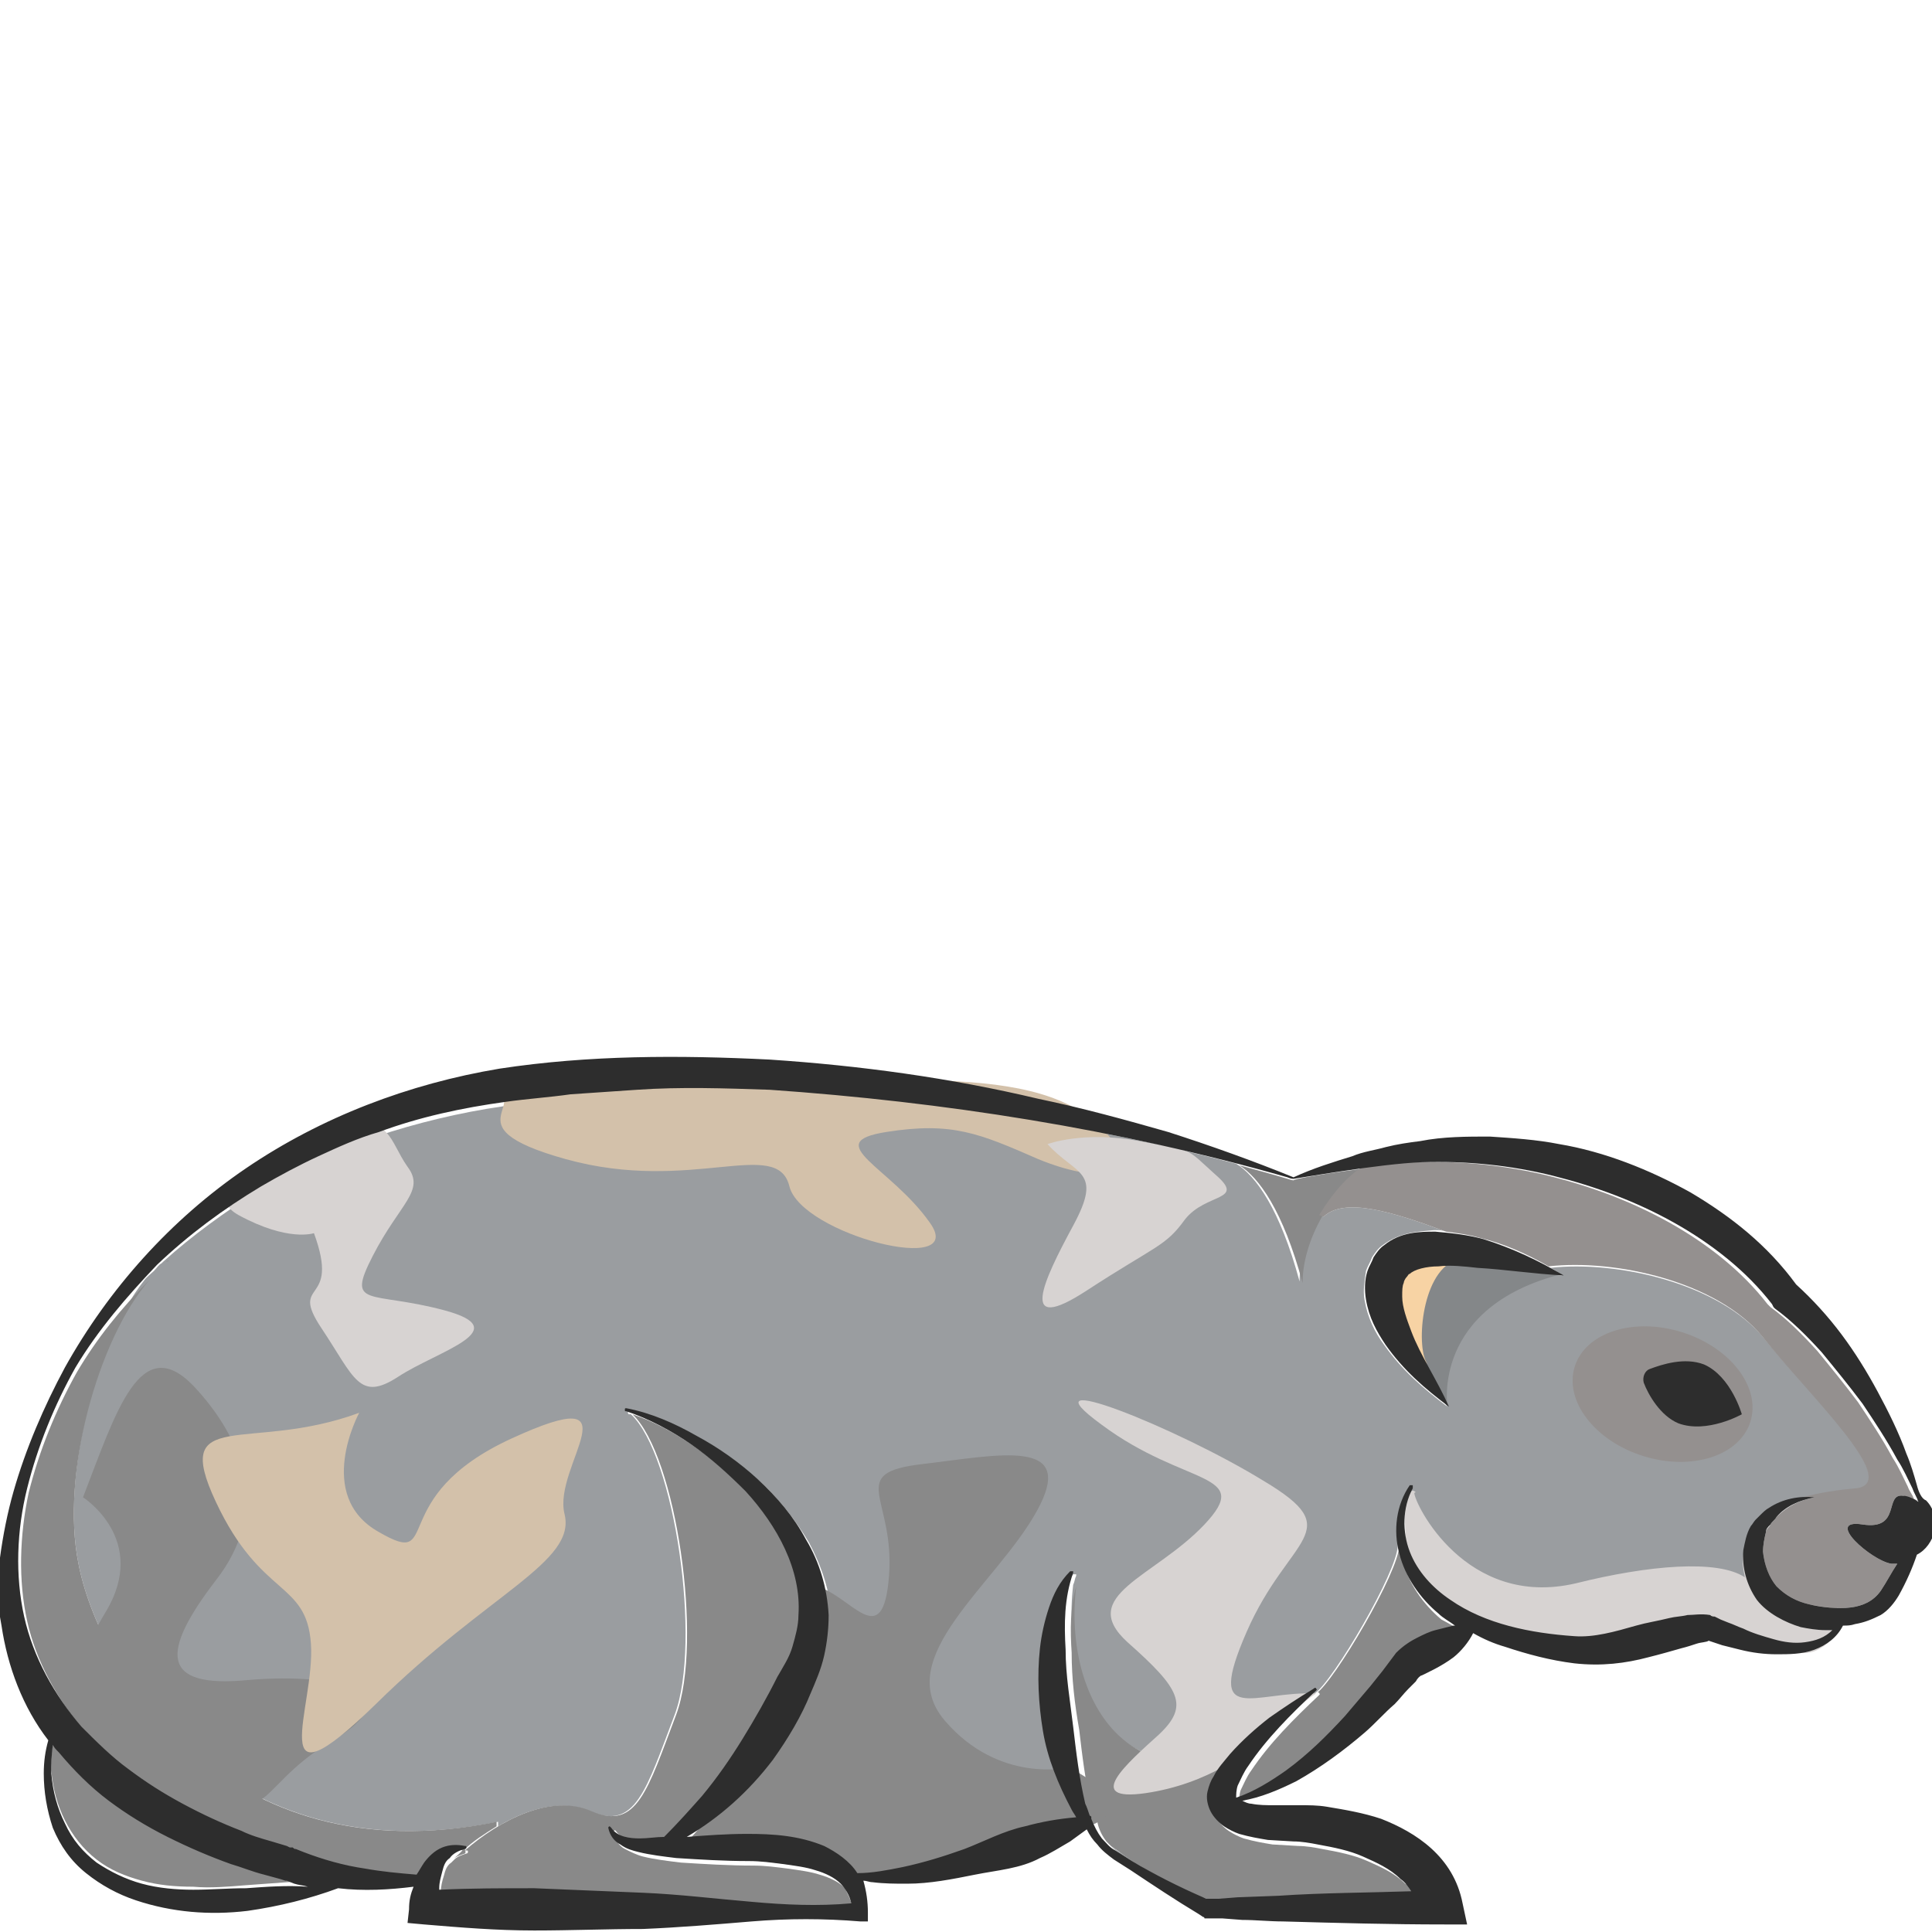 <?xml version="1.0" encoding="utf-8"?>
<!-- Generator: Adobe Illustrator 24.1.2, SVG Export Plug-In . SVG Version: 6.00 Build 0)  -->
<svg version="1.1" id="Layer_1" xmlns="http://www.w3.org/2000/svg" xmlns:xlink="http://www.w3.org/1999/xlink" x="0px" y="0px"
	 viewBox="0 0 128 128" style="enable-background:new 0 0 128 128;" xml:space="preserve">
<style type="text/css">
	.st0{fill:#D7D3D2;}
	.st1{fill:#EAE4D6;}
	.st2{fill:#9A9DA0;}
	.st3{fill:#898989;}
	.st4{fill:#848789;}
	.st5{fill:#F7D3A4;}
	.st6{fill:#2D2D2D;}
	.st7{fill:#94908F;}
	.st8{fill:#D3C1AA;}
</style>
<g>
	<path class="st0" d="M92.8,98.1c1.9-0.6,3.3-0.2,5,2.9c1.7,3.1,6,3.7,9.1,2.8c3.1-0.9,9.6-2.7,11.1-1s4.4,4.4,4.4,4.4
		s-1.1,2.1-2.6,2.3s-5.9-1.2-7.1-1.7c-1.7,0.9-12.8,1.1-14.3,0.3c-1.5-0.9-5.4-4.5-5.3-5.8S92.8,98.1,92.8,98.1z"/>
	<path class="st1" d="M19,124.4C19,124.4,19,124.4,19,124.4C19,124.4,19,124.4,19,124.4z"/>
	<path class="st2" d="M73.6,122.3c0.2,0.2,0.3,0.3,0.6,0.5l1.1,0.7c0.1,0,0.1,0.1,0.2,0.1C74.8,123.1,74.1,122.7,73.6,122.3z
		 M116.9,88.7c-3-3.7-9.8-5.2-14.2-4.7c0.3,0.1,0.5,0.3,0.8,0.5c-2-0.1-3.8-0.4-5.7-0.5c-0.9-0.1-1.8-0.1-2.6-0.1
		c-0.8,0-1.6,0.2-1.9,0.5c-0.1,0.1-0.1,0.1-0.2,0.2c-0.1,0.1-0.2,0.2-0.2,0.4c-0.1,0.3-0.1,0.6-0.1,0.9c0,0.7,0.3,1.5,0.6,2.3
		c0.7,1.6,1.8,3.2,2.5,5c-1.6-1.2-3-2.4-4.2-4.1c-0.6-0.8-1.1-1.8-1.3-3c-0.1-0.6,0-1.2,0.1-1.9c0.1-0.3,0.3-0.6,0.4-0.9
		c0.2-0.3,0.4-0.6,0.7-0.8c1.2-0.9,2.4-0.9,3.4-1c0.3,0,0.6,0,0.8,0.1c-3.5-1.3-6.7-2.3-8.1-1c0,0-0.1,0-0.3-0.1
		c-0.8,1.3-1.3,2.9-1.3,4.4c-1.3-4.8-2.9-7-4.2-7.8c-10.2-2.7-20.7-4.2-31.1-4.6c-2.9-0.1-5.8-0.1-8.8,0c-1.5,0-2.9,0.2-4.4,0.3
		c-1.4,0.2-2.9,0.3-4.3,0.5c-2.8,0.4-5.7,1.1-8.4,2c-1.4,0.5-2.7,1-4,1.6c-1.3,0.6-2.6,1.3-3.8,2c-2.2,1.4-4.3,2.9-6.3,4.7
		c0,0,0,0-0.1,0.1c0,0,0,0,0,0c-0.2,0.1-0.3,0.3-0.5,0.5c-0.2,0.2-0.5,0.4-0.7,0.7C6.5,88.7,4,97.7,5.2,103.6
		c1.3,6.8,9.5,20.8,27.8,17.1c0,0.1,0,0.1,0,0.3c2-1.2,4.2-1.8,6.1-1c3,1.3,3.7-1.4,5.6-6.4c1.8-4.8,0-17.2-2.9-19.9
		c0,0-0.1,0-0.1,0c-0.1,0-0.1-0.1-0.1-0.1c0-0.1,0.1-0.1,0.1-0.1c1.6,0.3,3.2,1,4.6,1.8c1.5,0.8,2.8,1.8,4.1,2.9
		c1.2,1.1,2.3,2.5,3.2,4c0.8,1.5,1.4,3.2,1.5,5c0,0.9-0.1,1.8-0.3,2.7c-0.2,0.9-0.5,1.8-0.9,2.5c-0.7,1.5-1.5,3-2.5,4.4
		c-1.5,2.1-3.5,3.8-5.7,5.1c1.3-0.1,2.7-0.2,4-0.2c1.6,0,3.4,0.1,5.1,0.8c0.8,0.4,1.7,1,2.2,1.8c0,0,0,0,0,0c1,0,2-0.1,3-0.4
		c1.4-0.3,2.8-0.8,4.1-1.2c1.4-0.5,2.6-1.2,4-1.5c1.1-0.3,2.2-0.5,3.4-0.6c-0.1-0.2-0.2-0.3-0.3-0.5c-0.8-1.6-1.5-3.4-1.9-5.2
		c-0.3-1.8-0.4-3.6-0.2-5.5c0.1-0.9,0.3-1.8,0.6-2.7c0.3-0.9,0.8-1.7,1.4-2.4c0,0,0.1,0,0.2,0c0,0,0,0.1,0,0.1h0
		c-0.1,0.2-0.1,0.4-0.2,0.6c0,0,0,0,0,0c-0.9,7.7,3.8,14.4,11.5,10.4c0.5-0.5,1-0.9,1.6-1.3c0.9-0.7,1.9-1.4,2.9-1.9
		c1.2-0.8,5.5-8.1,5.5-9.8c0,0,0-0.1,0-0.1c0,0,0,0,0,0c0,0,0,0,0,0c-0.1-1.2,0.2-2.5,0.9-3.5c0,0,0.1-0.1,0.2,0
		c0.1,0,0.1,0.1,0,0.1c0,0,0,0,0,0c0,0.7,3.4,7.7,10.7,6c4.8-1.2,9.4-1.6,11.2-0.4c-0.1-0.5-0.2-1-0.1-1.5c0.1-0.6,0.2-1.1,0.5-1.6
		c0.1-0.1,0.2-0.3,0.3-0.4c0.1-0.1,0.2-0.2,0.3-0.3c0.2-0.2,0.4-0.4,0.6-0.5c0.7-0.4,1.5-0.7,2.2-0.8h0c1.1-0.3,2.4-0.5,3.6-0.6
		C126.1,98.2,119.9,92.4,116.9,88.7z M111.3,94.3c-1.3-0.5-2-1.9-2.3-2.7c-0.2-0.3,0-0.7,0.4-0.9c0.8-0.3,2.3-0.8,3.6-0.3
		c1.9,0.8,2.6,3.3,2.6,3.3S113.2,95.1,111.3,94.3z M127,99.3c0,0,0,0.1,0,0.1c0,0,0,0,0.1,0C127,99.5,127,99.4,127,99.3z"/>
	<path class="st3" d="M19,124.4C19,124.4,19,124.4,19,124.4c-0.1,0-0.1,0-0.1,0l-0.3-0.1c-0.4-0.1-0.8-0.2-1.1-0.3
		c-0.7-0.2-1.5-0.4-2.2-0.7c-1.4-0.5-2.8-1.1-4.2-1.8c-1.4-0.7-2.7-1.5-3.9-2.4c-1.2-0.9-2.4-2-3.3-3.2c-0.1-0.1-0.2-0.3-0.4-0.5
		c-0.1,0.6-0.1,1.2-0.1,1.9c0.1,1.2,0.4,2.3,0.9,3.3c0.5,1,1.2,1.9,2.1,2.6c0.9,0.7,1.9,1.1,3,1.4c1.1,0.3,2.2,0.4,3.4,0.4
		c1.1,0.1,2.3,0,3.5-0.1c1.4-0.1,2.7-0.2,4.1-0.3c-0.3-0.1-0.6-0.1-0.9-0.2L19,124.4z"/>
	<path class="st1" d="M80.2,126L80.2,126C80.3,126,80.3,126,80.2,126C80.3,126,80.3,126,80.2,126L80.2,126z"/>
	<path class="st4" d="M95.9,93.2c0,0-1.1-6.6,7.6-8.8c-2.3-0.3-9.9-1.9-11.3,0.1C90.7,86.6,95.9,93.2,95.9,93.2z"/>
	<path class="st5" d="M94.6,90.4c-0.8-0.9-0.5-6,1.8-6.9c-2.3-0.3-4.7,0.1-4.7,2C91.8,87.5,94.6,90.4,94.6,90.4z"/>
	<path class="st6" d="M95.1,81.6c-1,0-2.3,0-3.4,0.9c-0.3,0.2-0.5,0.5-0.7,0.8c-0.1,0.3-0.3,0.6-0.4,0.9c-0.2,0.6-0.2,1.3-0.1,1.9
		c0.2,1.2,0.7,2.1,1.3,3c1.2,1.7,2.6,2.9,4.2,4.1c-0.8-1.8-1.9-3.4-2.5-5c-0.3-0.8-0.6-1.6-0.6-2.3c0-0.4,0-0.7,0.1-0.9
		c0-0.1,0.1-0.3,0.2-0.4c0.1-0.1,0.1-0.2,0.2-0.2c0.3-0.3,1.1-0.5,1.9-0.5c0.8-0.1,1.7,0,2.6,0.1c1.8,0.1,3.7,0.4,5.7,0.5
		c-1.7-1-3.4-1.8-5.3-2.4C97.2,81.8,96.2,81.7,95.1,81.6z"/>
	
		<ellipse transform="matrix(0.299 -0.954 0.954 0.299 -10.949 169.867)" class="st7" cx="110.2" cy="92.4" rx="4.3" ry="6.1"/>
	<path class="st6" d="M112.9,90.4c-1.3-0.5-2.8,0-3.6,0.3c-0.3,0.1-0.5,0.5-0.4,0.9c0.3,0.8,1.1,2.2,2.3,2.7
		c1.9,0.7,4.2-0.6,4.2-0.6S114.7,91.2,112.9,90.4z"/>
	<path class="st3" d="M56.5,126.4c-2.2,0.2-4.4,0.1-6.6-0.1c-2.4-0.2-4.8-0.5-7.2-0.6c-2.4-0.1-4.8-0.2-7.2-0.3
		c-2.1,0-4.2,0-6.3,0.1c0,0,0-0.1,0-0.1c0-0.4,0.1-0.8,0.2-1.1c0.1-0.4,0.2-0.7,0.5-0.9c0.1-0.1,0.1-0.1,0.2-0.2
		c0.2-0.2,0.5-0.3,0.8-0.4c0,0,0.1,0,0.1-0.1c0-0.1,0-0.1-0.1-0.1c0,0-0.1,0-0.1,0c2.3-2,5.7-3.8,8.4-2.6c3,1.3,3.7-1.4,5.6-6.4
		c1.8-4.8,0-17.2-2.9-19.9c1.5,0.5,2.9,1.3,4.2,2.2c1.3,0.9,2.5,2,3.6,3.1c2.1,2.3,3.7,5.2,3.5,8.2c-0.1,0.7-0.2,1.4-0.4,2.1
		c-0.2,0.7-0.6,1.3-0.9,2c-0.8,1.4-1.5,2.8-2.3,4.1c-0.8,1.3-1.7,2.6-2.8,3.8c-0.8,0.9-1.6,1.8-2.5,2.7c-0.5,0-1.1,0.1-1.6,0.1
		c-0.7,0-1.5-0.1-1.9-0.7v0c0,0-0.1-0.1-0.1,0c-0.1,0-0.1,0.1-0.1,0.1c0.1,0.4,0.4,0.9,0.8,1.1c0.4,0.2,0.8,0.4,1.2,0.5
		c0.8,0.2,1.7,0.3,2.5,0.4c1.6,0.1,3.2,0.2,4.8,0.2c0.8,0,1.5,0.1,2.3,0.2c0.7,0.1,1.5,0.2,2.1,0.4c0.7,0.2,1.3,0.5,1.7,0.9
		C56.1,125.4,56.4,125.9,56.5,126.4z"/>
	<path class="st3" d="M30.8,122.8c-0.3,0.1-0.6,0.2-0.8,0.4c0.2-0.2,0.5-0.4,0.7-0.7c0,0,0.1,0,0.1,0
		C30.8,122.6,30.9,122.7,30.8,122.8C30.8,122.8,30.8,122.8,30.8,122.8z"/>
	<path class="st3" d="M93.8,125.5c-2.9,0.1-5.9,0.1-8.8,0.3l-2.7,0.1L81,126l-0.7,0h-0.1l-0.2-0.1c-1.5-0.7-3.1-1.4-4.5-2.3
		c0,0,0,0,0,0c-0.7-0.4-1.3-0.9-1.9-1.3c0,0,0,0,0,0c-0.1-0.1-0.2-0.2-0.3-0.3c-0.3-0.4-0.5-0.8-0.6-1.3c0,0,0,0,0,0c0,0,0,0,0-0.1
		c0-0.1-0.1-0.1-0.1-0.1c-0.1-0.3-0.2-0.6-0.3-0.8c-0.4-1.7-0.6-3.4-0.8-5.1c-0.3-1.7-0.5-3.4-0.5-5.1c-0.1-1.5-0.1-3,0.3-4.4
		c-0.9,7.7,3.8,14.4,11.5,10.4c-0.3,0.3-0.7,0.7-1,1c-0.4,0.5-0.8,0.9-1.1,1.5c-0.2,0.3-0.3,0.6-0.4,1c-0.1,0.4,0,0.9,0.2,1.3
		c0.2,0.4,0.6,0.8,0.9,1c0.3,0.2,0.7,0.4,1,0.5c0.7,0.2,1.3,0.3,1.9,0.4l1.7,0.1c0.5,0,1.1,0.1,1.6,0.2c1.1,0.2,2.1,0.4,3,0.8
		c0.9,0.4,1.8,0.8,2.5,1.5C93.4,124.9,93.6,125.2,93.8,125.5z"/>
	<path class="st3" d="M96.6,107.9C96.6,108,96.5,108,96.6,107.9c-0.5,0.1-0.9,0.2-1.3,0.4c-0.4,0.1-0.8,0.3-1.2,0.5
		c-0.4,0.2-0.9,0.5-1.4,1l-0.9,1.2l-0.8,1c-0.6,0.7-1.1,1.3-1.7,2c-1.2,1.3-2.4,2.5-3.9,3.6c-1,0.7-2.1,1.4-3.3,1.8
		c0-0.2,0-0.5,0.1-0.8c0.2-0.4,0.4-0.9,0.7-1.3c1.2-1.8,2.8-3.4,4.5-5c0,0,0.1-0.1,0-0.1c0-0.1-0.1-0.1-0.2,0
		c1.2-0.8,5.5-8.1,5.5-9.8c0,0.3,0.1,0.6,0.2,0.9c0.4,1.6,1.4,3,2.6,4C95.9,107.5,96.2,107.7,96.6,107.9z"/>
	<path class="st3" d="M32.9,120.7c0,0.1,0,0.1,0,0.3c-0.8,0.5-1.6,1-2.2,1.6c-0.4-0.1-0.9-0.1-1.4,0.1c-0.5,0.2-0.9,0.6-1.2,1
		c-0.2,0.3-0.3,0.5-0.4,0.8c-1.2-0.1-2.3-0.2-3.4-0.4c-1.4-0.2-2.8-0.6-4.1-1.1l-0.5-0.2c-0.1,0-0.1,0-0.2-0.1c-0.1,0-0.1,0-0.2,0
		c0,0,0,0,0,0l-0.2-0.1c-0.3-0.1-0.7-0.2-1-0.3c-0.7-0.2-1.4-0.4-2-0.7c-1.3-0.5-2.6-1.1-3.9-1.8c-1.3-0.7-2.4-1.4-3.5-2.3
		c-1.1-0.9-2.1-1.8-3.1-2.8c-1.8-2.1-3.2-4.6-3.8-7.3c-0.6-2.7-0.5-5.7,0.1-8.5c0.7-2.8,1.8-5.5,3.2-8c1.3-2.2,2.9-4.2,4.8-6.1
		C6.5,88.7,4,97.7,5.2,103.6C6.5,110.4,14.7,124.4,32.9,120.7z"/>
	<path class="st3" d="M11.2,83.5c-0.1,0-0.2,0.1-0.3,0.2c0,0,0,0,0.1-0.1C11.1,83.6,11.2,83.5,11.2,83.5z"/>
	<path class="st3" d="M90.5,77.4c-1.8,1-4.2,4.4-4.2,7.6c-1.3-4.8-2.9-7-4.2-7.8c1.1,0.3,2.2,0.6,3.2,0.9c0,0,0.3,0.1,0.4,0.1
		C85.7,78.1,88.1,77.7,90.5,77.4z"/>
	<path class="st7" d="M127,99.5c-0.3-0.2-0.6-0.3-0.9-0.4c-1.3-0.2-0.1,2.3-2.7,1.9c-2.6-0.4,0.6,2.4,1.9,2.6c0.1,0,0.3,0,0.4,0
		c-0.4,0.6-0.7,1.2-1.1,1.8c-0.5,0.7-1.2,1-2,1.1c-0.8,0.1-1.8,0-2.7-0.2c-0.9-0.2-1.6-0.6-2.2-1.2c-0.5-0.6-0.8-1.4-0.9-2.3
		c0-0.4,0.1-0.9,0.2-1.3c0-0.2,0.2-0.3,0.3-0.5c0.1-0.2,0.3-0.3,0.4-0.5c0.7-0.7,1.5-1.1,2.5-1.3c-0.3,0-0.5,0-0.8,0
		c1.1-0.3,2.4-0.5,3.6-0.6c3-0.4-3.2-6.2-6.2-10c-3-3.7-9.8-5.2-14.2-4.7c-1.4-0.8-2.9-1.5-4.6-1.9c-0.7-0.2-1.4-0.3-2.2-0.4
		c-3.5-1.3-6.7-2.3-8.1-1c0,0-0.1,0-0.3-0.1c0.9-1.5,2-2.7,2.9-3.2c1.3-0.2,2.7-0.3,3.6-0.3c2.9-0.1,5.8,0.2,8.7,0.9
		c2.8,0.7,5.5,1.7,8,3.1c2.5,1.4,4.8,3.2,6.5,5.4l0.1,0.1l0.1,0.1c1.1,0.8,2.1,1.8,3.1,2.9c0.9,1.1,1.8,2.2,2.7,3.4
		c0.8,1.2,1.6,2.4,2.3,3.7c0.4,0.6,0.7,1.3,1,1.9c0.1,0.3,0.3,0.5,0.4,0.8c0,0,0,0,0,0C127,99.4,127,99.4,127,99.5z"/>
	<path class="st8" d="M31.8,71.8c4.4,1.2-2.6,2.7,5.7,5s14-1.5,14.8,1.8c0.8,3.2,11.9,6,9.3,2.4c-2.6-3.7-7.3-5.3-2.9-6
		c4.4-0.7,6.2,0.1,10.1,1.8c3.9,1.6,7,1.3,4.7-1.5c-2.3-2.8-6.2-3.5-10.9-3.7s-23.3-0.7-26.6-0.3C32.8,71.7,31.8,71.8,31.8,71.8z"/>
	<path class="st0" d="M87.2,112.2c-4.1-0.2-7.4,2.3-4.6-4.1c2.8-6.4,6.8-6.6,1.1-10C78,94.6,67.5,90.4,73,94.4
		c5.5,4.1,10.1,3.1,6.8,6.6s-8.5,4.7-5.1,7.8c3.5,3.1,4.1,4.2,2.1,6.1c-2.1,1.9-5.1,4.5-0.9,3.9c4.1-0.6,6.9-2.7,8.5-4.2
		C85.9,113,87.2,112.2,87.2,112.2z"/>
	<path class="st3" d="M5.5,99.2c2.2-5.7,3.8-11,7.3-7.4c3.4,3.6,5.1,8.3,1.5,12.9c-3.6,4.7-3.8,7.2,2.2,6.6c6-0.5,10.9,0.9,5.4,4.1
		c-5.4,3.2-3.8,6.6-10,1.8s-7.8-5.6-4.9-10.4S5.5,99.2,5.5,99.2z"/>
	<path class="st8" d="M23.8,93.6c-7.3,2.7-12.5-0.5-9.5,5.9s6,5.2,6.3,9.4c0.3,4.2-3.3,11.4,4.3,4c7.5-7.4,13.3-9.4,12.5-12.6
		s5-8.9-3.5-5s-4.5,8.7-8.8,6.2C20.8,99.1,23.8,93.6,23.8,93.6z"/>
	<path class="st0" d="M20.8,81.7c1.8,4.9-1.7,3,0.5,6.3c2.2,3.3,2.5,4.9,5.1,3.2c2.6-1.7,7.9-3.1,3-4.4c-4.9-1.3-6.5-0.1-4.7-3.6
		s3.5-4.3,2.3-5.9c-1.2-1.7-1.2-3.6-4-2.2c-2.9,1.4-10.4,3.6-7.2,5.4C19.1,82.3,20.8,81.7,20.8,81.7z"/>
	<path class="st3" d="M54.1,105.1c2.3,0.6,4.4,4.5,4.8-0.7S56,97.6,61.1,97s10.3-1.8,7.6,3.1s-9.7,9.7-6.1,13.9
		c3.6,4.2,8.2,3.1,8.2,3.1s5.7,2.7,0.7,4.1c-5,1.4-13.4,3.6-15,3.2c-2-0.9-10.5-1.5-11.6-1.7c2.5-2.6,7.8-9.1,8.6-12.3
		C54.3,107.3,54.1,105.1,54.1,105.1z"/>
	<path class="st0" d="M69.4,75.8c1.9,2.1,3.7,1.7,1.7,5.4s-3.7,7.3,0.9,4.3s5.2-2.9,6.5-4.7c1.4-1.8,4.1-1.2,2-3
		c-2-1.8-1.3-1.5-5-2.2C71.8,74.9,69.4,75.8,69.4,75.8z"/>
	<path class="st6" d="M127,98.4c-0.2-0.7-0.4-1.4-0.7-2.1c-0.5-1.4-1.2-2.8-1.9-4.1c-0.7-1.3-1.5-2.6-2.4-3.8
		c-0.9-1.2-1.9-2.3-3-3.3c-1.9-2.6-4.3-4.5-7-6.1c-2.7-1.5-5.7-2.7-8.7-3.2c-1.5-0.3-3.1-0.4-4.6-0.5c-1.5,0-3.1,0-4.6,0.3
		c-0.8,0.1-1.5,0.2-2.3,0.4c-0.7,0.2-1.5,0.3-2.2,0.6c-1.3,0.4-2.6,0.8-3.9,1.4c-2.7-1.1-5.5-2.1-8.3-3c-2.8-0.8-5.7-1.6-8.6-2.2
		C62.9,71.4,57,70.6,51,70.2c-6-0.3-12-0.3-17.9,0.6c-6,1-11.8,3.2-16.8,6.6c-5,3.4-9.1,8-12,13.2c-1.4,2.6-2.6,5.4-3.4,8.2
		c-0.4,1.4-0.7,2.9-0.9,4.4c-0.2,1.5-0.2,3,0.1,4.5c0.4,2.7,1.4,5.4,3.1,7.6c-0.2,0.7-0.3,1.4-0.3,2.2c0,1.2,0.2,2.4,0.6,3.6
		c0.5,1.2,1.2,2.2,2.2,3c1,0.8,2.1,1.4,3.3,1.8c2.4,0.8,4.9,1,7.4,0.7c2.1-0.3,4.1-0.8,6-1.5c1.7,0.2,3.4,0.1,5-0.1c0,0,0,0,0,0
		c-0.2,0.5-0.3,0.9-0.3,1.5l-0.1,0.9l1.1,0.1c2.4,0.2,4.8,0.4,7.3,0.4c2.4,0,4.8-0.1,7.2-0.1c2.4-0.1,4.8-0.3,7.2-0.5
		c2.4-0.2,4.8-0.2,7.2,0l0.5,0l0-0.6c0-0.7-0.1-1.4-0.3-2.1c0.2,0,0.4,0.1,0.6,0.1c0.8,0.1,1.5,0.1,2.3,0.1c1.5,0,3-0.3,4.5-0.6
		c1.5-0.3,3-0.4,4.3-1.1c0.7-0.3,1.3-0.7,2-1.1c0.4-0.3,0.7-0.5,1.1-0.8c0.2,0.4,0.4,0.7,0.7,1c0.3,0.4,0.7,0.7,1.1,1l1.1,0.7
		c1.5,1,3,2,4.5,2.9l0.3,0.2c0,0,0.1,0,0.1,0.1c0.1,0,0.1,0,0.2,0l0.1,0l0.2,0l0.7,0l1.3,0.1c0.9,0,1.8,0.1,2.7,0.1
		c3.6,0.1,7.1,0.2,10.7,0.2l1.5,0l-0.3-1.4c-0.6-3.1-3.1-4.7-5.4-5.6c-1.2-0.4-2.4-0.6-3.6-0.8c-0.6-0.1-1.2-0.1-1.8-0.1l-1.7,0
		c-0.5,0-1,0-1.5-0.1c-0.2,0-0.4-0.1-0.6-0.2c1.2-0.2,2.4-0.7,3.6-1.3c1.6-0.9,3.1-2,4.5-3.2c0.7-0.6,1.3-1.3,2-1.9
		c0.3-0.3,0.6-0.7,0.9-1l0.5-0.5c0.1-0.2,0.3-0.4,0.4-0.4c0.4-0.2,1.3-0.6,2.1-1.2c0.5-0.4,1-1,1.3-1.6c0.7,0.4,1.4,0.7,2.1,0.9
		c1.5,0.5,3,0.9,4.6,1.1c1.8,0.2,3.4,0,4.9-0.4c0.8-0.2,1.5-0.4,2.2-0.6c0.4-0.1,0.7-0.2,1-0.3c0.3-0.1,0.7-0.1,0.8-0.2c0,0,0,0,0,0
		c0,0-0.1,0,0,0l0.3,0.1l0.6,0.2c0.4,0.1,0.8,0.2,1.2,0.3c0.8,0.2,1.6,0.3,2.4,0.3c0.8,0,1.7,0,2.5-0.3c0.8-0.3,1.5-0.8,1.9-1.6
		c0,0,0,0,0,0c0.3,0,0.5,0,0.8-0.1c0.6-0.1,1.1-0.3,1.7-0.6c0.5-0.3,0.9-0.8,1.2-1.3c0.5-0.9,0.9-1.8,1.2-2.7c0.6-0.3,1-0.9,1.2-1.6
		c0.1-0.8-0.1-1.5-0.6-2C127.3,99.3,127.1,98.8,127,98.4z M16.3,125.1c-1.2,0-2.3,0.1-3.5,0.1c-1.1,0-2.3-0.1-3.4-0.4
		c-1.1-0.3-2.1-0.8-3-1.4c-0.9-0.7-1.6-1.5-2.1-2.6c-0.5-1-0.8-2.1-0.9-3.3c0-0.6,0-1.2,0.1-1.9c0.1,0.2,0.2,0.3,0.4,0.5
		c1,1.2,2.1,2.3,3.3,3.2c1.2,0.9,2.5,1.7,3.9,2.4c1.4,0.7,2.8,1.3,4.2,1.8c0.7,0.2,1.4,0.5,2.2,0.7c0.4,0.1,0.7,0.2,1.1,0.3l0.3,0.1
		c0,0,0.1,0,0.1,0c0,0,0,0,0,0l0.5,0.2c0.3,0.1,0.6,0.1,0.9,0.2C19,124.9,17.7,125,16.3,125.1z M19,124.4
		C19,124.4,19,124.4,19,124.4C19,124.4,19,124.4,19,124.4z M80.3,126L80.3,126L80.3,126C80.3,126,80.3,126,80.3,126
		C80.3,126,80.3,126,80.3,126z M126.1,99.1c-1.3-0.2-0.1,2.3-2.7,1.9c-2.6-0.4,0.6,2.4,1.9,2.6c0.1,0,0.3,0,0.4,0
		c-0.4,0.6-0.7,1.2-1.1,1.8c-0.5,0.7-1.2,1-2,1.1c-0.8,0.1-1.9,0-2.7-0.2c-0.9-0.2-1.6-0.6-2.2-1.2c-0.5-0.6-0.8-1.4-0.9-2.3
		c0-0.4,0.1-0.9,0.2-1.3c0-0.2,0.1-0.3,0.3-0.5c0.1-0.2,0.3-0.3,0.4-0.5c0.6-0.7,1.5-1.1,2.5-1.3c-1-0.1-2.1,0.1-3,0.7
		c-0.2,0.1-0.4,0.3-0.6,0.5c-0.1,0.1-0.2,0.2-0.3,0.3c-0.1,0.1-0.2,0.3-0.3,0.4c-0.3,0.5-0.4,1.1-0.5,1.6c-0.1,1.1,0.2,2.3,0.9,3.3
		c0.7,0.9,1.9,1.5,2.9,1.8c0.5,0.1,1.1,0.2,1.6,0.2c0.2,0,0.4,0,0.5,0c-0.5,0.5-1.1,0.7-1.8,0.8c-0.7,0.1-1.4,0-2.1-0.2
		c-0.7-0.2-1.4-0.4-2-0.7c-0.3-0.1-0.7-0.3-1-0.4l-0.5-0.2l-0.2-0.1c0,0-0.2-0.1-0.2-0.1c-0.1,0-0.2,0-0.3-0.1c-0.6-0.1-1.1,0-1.5,0
		c-0.4,0.1-0.8,0.1-1.2,0.2c-0.8,0.2-1.5,0.3-2.2,0.5c-1.4,0.4-2.8,0.8-4.1,0.7c-2.9-0.2-5.9-0.8-8.2-2.4c-1.2-0.8-2.2-1.9-2.7-3.2
		c-0.5-1.3-0.5-2.9,0.2-4.2c0-0.1,0-0.1,0-0.2c-0.1,0-0.1,0-0.2,0c-0.9,1.3-1.1,3-0.7,4.5c0.4,1.6,1.4,3,2.6,4
		c0.3,0.3,0.7,0.5,1.1,0.8c0,0-0.1,0-0.1,0c-0.4,0.1-0.8,0.2-1.2,0.3c-0.4,0.1-0.8,0.3-1.2,0.5c-0.4,0.2-0.9,0.5-1.4,1l-0.9,1.2
		l-0.8,1c-0.6,0.7-1.1,1.3-1.7,2c-1.2,1.3-2.4,2.5-3.9,3.6c-1,0.7-2.1,1.4-3.3,1.8c0-0.2,0-0.5,0.1-0.8c0.2-0.4,0.4-0.9,0.7-1.3
		c1.2-1.8,2.8-3.4,4.5-5c0,0,0.1-0.1,0-0.1c0-0.1-0.1-0.1-0.2,0c-1,0.6-1.9,1.2-2.9,1.9c-0.9,0.7-1.8,1.5-2.6,2.4
		c-0.4,0.5-0.8,0.9-1.1,1.5c-0.2,0.3-0.3,0.6-0.4,1c-0.1,0.4,0,0.9,0.2,1.3c0.2,0.4,0.6,0.8,0.9,1c0.3,0.2,0.7,0.4,1,0.5
		c0.7,0.2,1.3,0.3,1.9,0.4l1.7,0.1c0.5,0,1.1,0.1,1.6,0.2c1.1,0.2,2.1,0.4,3,0.8c0.9,0.4,1.8,0.8,2.5,1.5c0.3,0.2,0.5,0.5,0.7,0.8
		c-2.9,0.1-5.9,0.1-8.8,0.3l-2.7,0.1l-1.3,0.1l-0.7,0l-0.1,0l-0.2-0.1c-1.6-0.7-3.2-1.5-4.7-2.4l-1.1-0.7c-0.4-0.2-0.6-0.5-0.9-0.8
		c-0.3-0.4-0.5-0.8-0.7-1.3c0,0,0,0,0,0c0,0,0-0.1,0-0.1c0-0.1-0.1-0.1-0.1-0.1c-0.1-0.3-0.2-0.6-0.3-0.8c-0.4-1.7-0.6-3.4-0.8-5.1
		c-0.2-1.7-0.5-3.4-0.5-5.1c-0.1-1.7-0.1-3.4,0.5-5.1l0,0c0,0,0-0.1,0-0.1c0,0-0.1,0-0.2,0c-0.7,0.7-1.1,1.5-1.4,2.4
		c-0.3,0.9-0.5,1.8-0.6,2.7c-0.2,1.8-0.1,3.7,0.2,5.5c0.3,1.8,1,3.5,1.9,5.2c0.1,0.2,0.2,0.3,0.3,0.5c-1.2,0.1-2.3,0.3-3.4,0.6
		c-1.4,0.3-2.7,1-4,1.5c-1.4,0.5-2.7,0.9-4.1,1.2c-1,0.2-2,0.4-3,0.4c0,0,0,0,0,0c-0.5-0.8-1.4-1.4-2.2-1.8
		c-1.7-0.7-3.4-0.8-5.1-0.8c-1.4,0-2.7,0.1-4,0.2c2.2-1.3,4.1-3,5.7-5.1c1-1.4,1.9-2.9,2.5-4.4c0.3-0.7,0.7-1.6,0.9-2.5
		c0.2-0.9,0.3-1.8,0.3-2.7c-0.1-1.8-0.6-3.5-1.5-5c-0.8-1.5-1.9-2.8-3.2-4c-1.2-1.1-2.6-2.1-4.1-2.9c-1.4-0.8-3-1.5-4.6-1.8
		c-0.1,0-0.1,0-0.1,0.1c0,0.1,0,0.1,0.1,0.1c1.5,0.5,3,1.3,4.3,2.2c1.3,0.9,2.5,2,3.6,3.1c2.1,2.3,3.7,5.2,3.5,8.2
		c0,0.7-0.2,1.4-0.4,2.1c-0.2,0.7-0.6,1.3-1,2c-0.7,1.4-1.5,2.8-2.3,4.1c-0.8,1.3-1.7,2.6-2.7,3.8c-0.8,0.9-1.6,1.8-2.5,2.7
		c-0.5,0-1.1,0.1-1.6,0.1c-0.7,0-1.5-0.1-1.9-0.7l0,0c0,0-0.1-0.1-0.1-0.1c-0.1,0-0.1,0.1-0.1,0.1c0.1,0.5,0.4,0.9,0.8,1.1
		c0.4,0.3,0.8,0.4,1.2,0.5c0.8,0.2,1.7,0.3,2.5,0.4c1.6,0.1,3.2,0.2,4.8,0.2c0.8,0,1.5,0.1,2.3,0.2c0.7,0.1,1.5,0.2,2.1,0.4
		c0.7,0.2,1.3,0.5,1.7,0.9c0.3,0.3,0.6,0.8,0.7,1.3c-2.2,0.2-4.4,0.1-6.6-0.1c-2.4-0.2-4.8-0.5-7.2-0.6c-2.4-0.1-4.8-0.2-7.2-0.3
		c-2.1,0-4.2,0-6.3,0.1c0,0,0-0.1,0-0.1c0-0.4,0.1-0.7,0.2-1.1c0.1-0.4,0.2-0.7,0.5-0.9c0.2-0.3,0.6-0.5,1-0.6c0,0,0.1,0,0.1-0.1
		c0-0.1,0-0.1-0.1-0.1c-0.5-0.1-1-0.1-1.5,0.1c-0.5,0.2-0.9,0.6-1.2,1c-0.2,0.3-0.3,0.5-0.5,0.8c-1.2-0.1-2.3-0.2-3.4-0.4
		c-1.4-0.2-2.8-0.6-4.1-1.1l-0.5-0.2c-0.1,0-0.1,0-0.2-0.1c-0.1,0-0.2,0-0.2,0c0,0,0.1,0,0,0l-0.2-0.1c-0.3-0.1-0.7-0.2-1-0.3
		c-0.7-0.2-1.4-0.4-2-0.7c-1.3-0.5-2.6-1.1-3.9-1.8c-1.3-0.7-2.4-1.4-3.6-2.3c-1.1-0.8-2.1-1.8-3.1-2.8c-1.8-2.1-3.2-4.6-3.8-7.3
		c-0.6-2.7-0.5-5.7,0.2-8.5c0.7-2.8,1.8-5.5,3.2-8c1.5-2.5,3.4-4.7,5.4-6.8c2.1-2,4.4-3.7,6.9-5.2c1.2-0.7,2.5-1.4,3.8-2
		c1.3-0.6,2.6-1.2,4-1.6c2.7-1,5.5-1.6,8.4-2c1.4-0.2,2.9-0.3,4.3-0.5c1.5-0.1,2.9-0.2,4.4-0.3c2.9-0.2,5.8-0.1,8.8,0
		C62.5,73,74.1,74.8,85.3,78c0,0,0.2,0.1,0.4,0.1c0.1,0,5.7-1,8.5-1.1c2.9-0.1,5.9,0.2,8.7,0.9c2.8,0.7,5.5,1.7,8,3.1
		c2.5,1.4,4.8,3.2,6.5,5.4l0.1,0.2l0.1,0.1c1.1,0.8,2.1,1.8,3.1,2.9c0.9,1.1,1.8,2.2,2.7,3.4c0.8,1.2,1.6,2.4,2.3,3.7
		c0.4,0.6,0.7,1.3,1,1.9c0.1,0.3,0.3,0.6,0.4,0.9C126.8,99.3,126.4,99.1,126.1,99.1z"/>
</g>
</svg>

